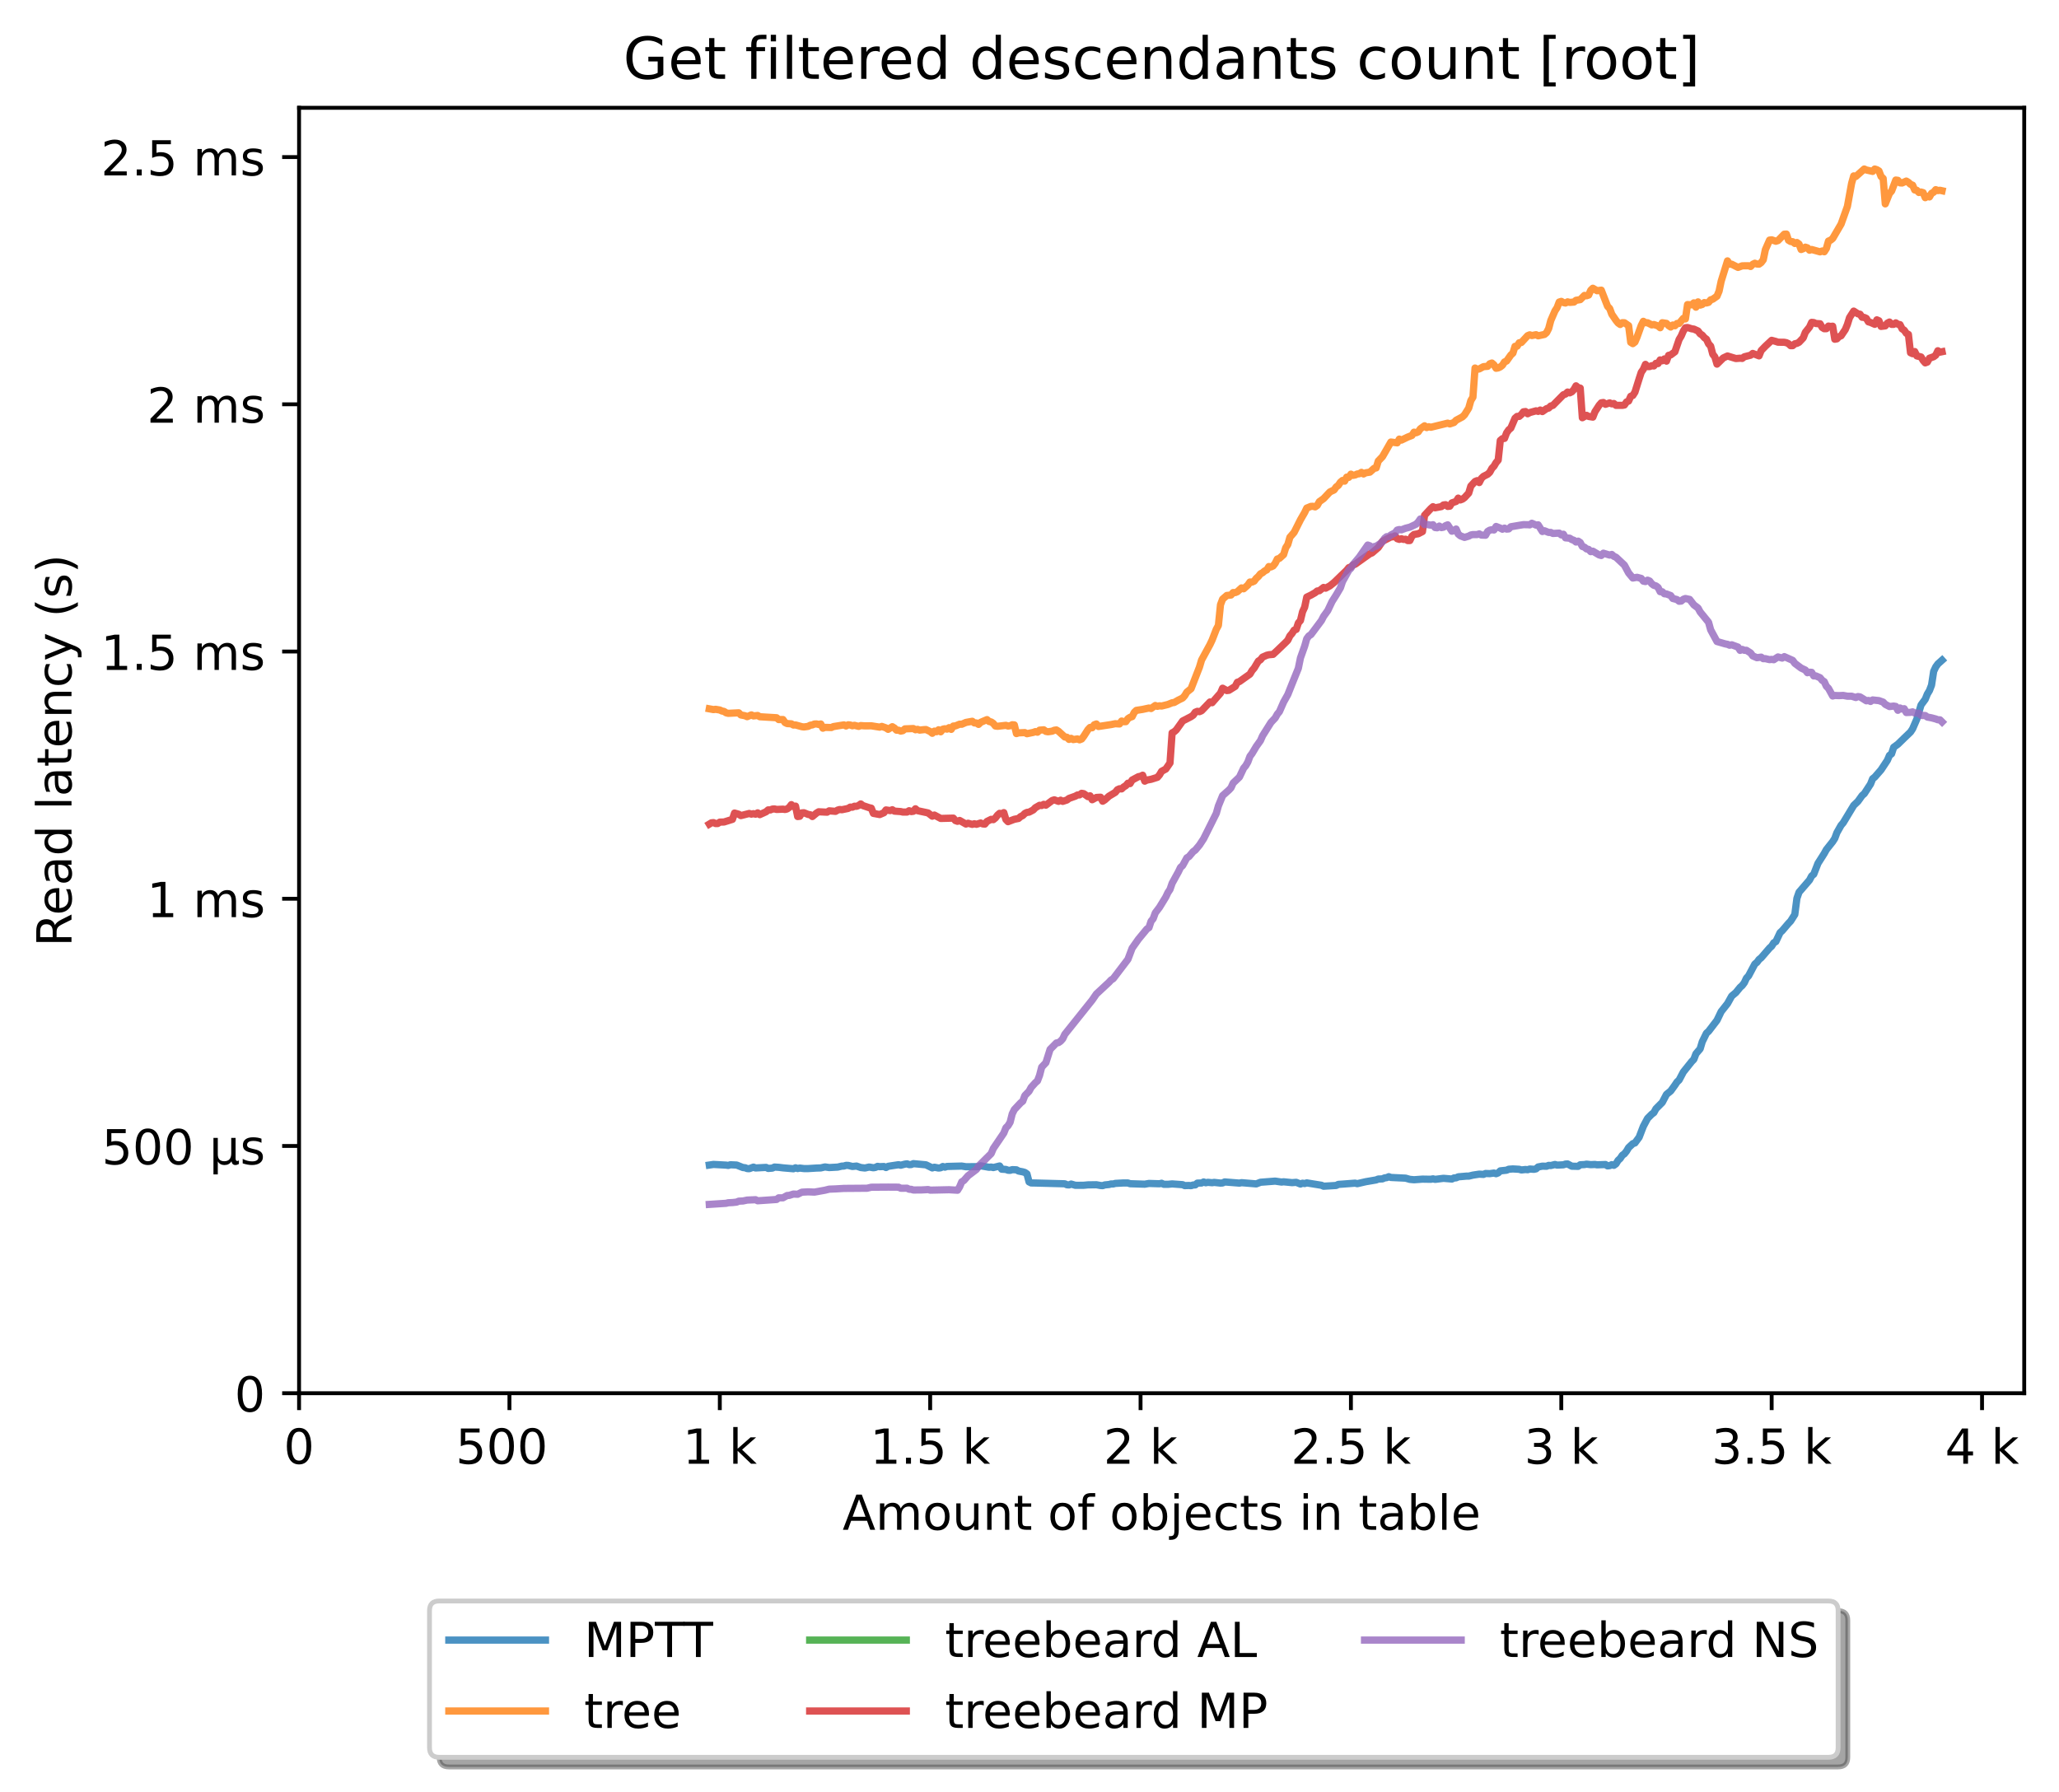 <?xml version="1.0" encoding="utf-8" standalone="no"?>
<!DOCTYPE svg PUBLIC "-//W3C//DTD SVG 1.1//EN"
  "http://www.w3.org/Graphics/SVG/1.1/DTD/svg11.dtd">
<!-- Created with matplotlib (https://matplotlib.org/) -->
<svg height="371.002pt" version="1.1" viewBox="0 0 426.229 371.002" width="426.229pt" xmlns="http://www.w3.org/2000/svg" xmlns:xlink="http://www.w3.org/1999/xlink">
 <defs>
  <style type="text/css">*{stroke-linecap:butt;stroke-linejoin:round;}</style>
 </defs>
 <g id="figure_1">
  <g id="patch_1">
   <path d="M 0 371.002 
L 426.229 371.002 
L 426.229 0 
L 0 0 
z
" style="fill:#ffffff;"/>
  </g>
  <g id="axes_1">
   <g id="patch_2">
    <path d="M 61.909 288.43 
L 419.029 288.43 
L 419.029 22.318 
L 61.909 22.318 
z
" style="fill:#ffffff;"/>
   </g>
   <g id="matplotlib.axis_1">
    <g id="xtick_1">
     <g id="line2d_1">
      <defs>
       <path d="M 0 0 
L 0 3.5 
" id="mf661347882" style="stroke:#000000;stroke-width:0.8;"/>
      </defs>
      <g>
       <use style="stroke:#000000;stroke-width:0.8;" x="61.909" xlink:href="#mf661347882" y="288.43"/>
      </g>
     </g>
     <g id="text_1">
      <!-- 0 -->
      <g transform="translate(58.728 303.029)scale(0.1 -0.1)">
       <defs>
        <path d="M 31.781 66.406 
Q 24.172 66.406 20.328 58.906 
Q 16.5 51.422 16.5 36.375 
Q 16.5 21.391 20.328 13.891 
Q 24.172 6.391 31.781 6.391 
Q 39.453 6.391 43.281 13.891 
Q 47.125 21.391 47.125 36.375 
Q 47.125 51.422 43.281 58.906 
Q 39.453 66.406 31.781 66.406 
z
M 31.781 74.219 
Q 44.047 74.219 50.516 64.516 
Q 56.984 54.828 56.984 36.375 
Q 56.984 17.969 50.516 8.266 
Q 44.047 -1.422 31.781 -1.422 
Q 19.531 -1.422 13.062 8.266 
Q 6.594 17.969 6.594 36.375 
Q 6.594 54.828 13.062 64.516 
Q 19.531 74.219 31.781 74.219 
z
" id="DejaVuSans-48"/>
       </defs>
       <use xlink:href="#DejaVuSans-48"/>
      </g>
     </g>
    </g>
    <g id="xtick_2">
     <g id="line2d_2">
      <g>
       <use style="stroke:#000000;stroke-width:0.8;" x="105.458" xlink:href="#mf661347882" y="288.43"/>
      </g>
     </g>
     <g id="text_2">
      <!-- 500  -->
      <g transform="translate(94.325 303.029)scale(0.1 -0.1)">
       <defs>
        <path d="M 10.797 72.906 
L 49.516 72.906 
L 49.516 64.594 
L 19.828 64.594 
L 19.828 46.734 
Q 21.969 47.469 24.109 47.828 
Q 26.266 48.188 28.422 48.188 
Q 40.625 48.188 47.75 41.5 
Q 54.891 34.812 54.891 23.391 
Q 54.891 11.625 47.562 5.094 
Q 40.234 -1.422 26.906 -1.422 
Q 22.312 -1.422 17.547 -0.641 
Q 12.797 0.141 7.719 1.703 
L 7.719 11.625 
Q 12.109 9.234 16.797 8.062 
Q 21.484 6.891 26.703 6.891 
Q 35.156 6.891 40.078 11.328 
Q 45.016 15.766 45.016 23.391 
Q 45.016 31 40.078 35.438 
Q 35.156 39.891 26.703 39.891 
Q 22.75 39.891 18.812 39.016 
Q 14.891 38.141 10.797 36.281 
z
" id="DejaVuSans-53"/>
        <path id="DejaVuSans-32"/>
       </defs>
       <use xlink:href="#DejaVuSans-53"/>
       <use x="63.623" xlink:href="#DejaVuSans-48"/>
       <use x="127.246" xlink:href="#DejaVuSans-48"/>
       <use x="190.869" xlink:href="#DejaVuSans-32"/>
      </g>
     </g>
    </g>
    <g id="xtick_3">
     <g id="line2d_3">
      <g>
       <use style="stroke:#000000;stroke-width:0.8;" x="149.007" xlink:href="#mf661347882" y="288.43"/>
      </g>
     </g>
     <g id="text_3">
      <!-- 1 k -->
      <g transform="translate(141.341 303.029)scale(0.1 -0.1)">
       <defs>
        <path d="M 12.406 8.297 
L 28.516 8.297 
L 28.516 63.922 
L 10.984 60.406 
L 10.984 69.391 
L 28.422 72.906 
L 38.281 72.906 
L 38.281 8.297 
L 54.391 8.297 
L 54.391 0 
L 12.406 0 
z
" id="DejaVuSans-49"/>
        <path d="M 9.078 75.984 
L 18.109 75.984 
L 18.109 31.109 
L 44.922 54.688 
L 56.391 54.688 
L 27.391 29.109 
L 57.625 0 
L 45.906 0 
L 18.109 26.703 
L 18.109 0 
L 9.078 0 
z
" id="DejaVuSans-107"/>
       </defs>
       <use xlink:href="#DejaVuSans-49"/>
       <use x="63.623" xlink:href="#DejaVuSans-32"/>
       <use x="95.41" xlink:href="#DejaVuSans-107"/>
      </g>
     </g>
    </g>
    <g id="xtick_4">
     <g id="line2d_4">
      <g>
       <use style="stroke:#000000;stroke-width:0.8;" x="192.555" xlink:href="#mf661347882" y="288.43"/>
      </g>
     </g>
     <g id="text_4">
      <!-- 1.5 k -->
      <g transform="translate(180.119 303.029)scale(0.1 -0.1)">
       <defs>
        <path d="M 10.688 12.406 
L 21 12.406 
L 21 0 
L 10.688 0 
z
" id="DejaVuSans-46"/>
       </defs>
       <use xlink:href="#DejaVuSans-49"/>
       <use x="63.623" xlink:href="#DejaVuSans-46"/>
       <use x="95.41" xlink:href="#DejaVuSans-53"/>
       <use x="159.033" xlink:href="#DejaVuSans-32"/>
       <use x="190.82" xlink:href="#DejaVuSans-107"/>
      </g>
     </g>
    </g>
    <g id="xtick_5">
     <g id="line2d_5">
      <g>
       <use style="stroke:#000000;stroke-width:0.8;" x="236.104" xlink:href="#mf661347882" y="288.43"/>
      </g>
     </g>
     <g id="text_5">
      <!-- 2 k -->
      <g transform="translate(228.438 303.029)scale(0.1 -0.1)">
       <defs>
        <path d="M 19.188 8.297 
L 53.609 8.297 
L 53.609 0 
L 7.328 0 
L 7.328 8.297 
Q 12.938 14.109 22.625 23.891 
Q 32.328 33.688 34.812 36.531 
Q 39.547 41.844 41.422 45.531 
Q 43.312 49.219 43.312 52.781 
Q 43.312 58.594 39.234 62.25 
Q 35.156 65.922 28.609 65.922 
Q 23.969 65.922 18.812 64.312 
Q 13.672 62.703 7.812 59.422 
L 7.812 69.391 
Q 13.766 71.781 18.938 73 
Q 24.125 74.219 28.422 74.219 
Q 39.75 74.219 46.484 68.547 
Q 53.219 62.891 53.219 53.422 
Q 53.219 48.922 51.531 44.891 
Q 49.859 40.875 45.406 35.406 
Q 44.188 33.984 37.641 27.219 
Q 31.109 20.453 19.188 8.297 
z
" id="DejaVuSans-50"/>
       </defs>
       <use xlink:href="#DejaVuSans-50"/>
       <use x="63.623" xlink:href="#DejaVuSans-32"/>
       <use x="95.41" xlink:href="#DejaVuSans-107"/>
      </g>
     </g>
    </g>
    <g id="xtick_6">
     <g id="line2d_6">
      <g>
       <use style="stroke:#000000;stroke-width:0.8;" x="279.652" xlink:href="#mf661347882" y="288.43"/>
      </g>
     </g>
     <g id="text_6">
      <!-- 2.5 k -->
      <g transform="translate(267.216 303.029)scale(0.1 -0.1)">
       <use xlink:href="#DejaVuSans-50"/>
       <use x="63.623" xlink:href="#DejaVuSans-46"/>
       <use x="95.41" xlink:href="#DejaVuSans-53"/>
       <use x="159.033" xlink:href="#DejaVuSans-32"/>
       <use x="190.82" xlink:href="#DejaVuSans-107"/>
      </g>
     </g>
    </g>
    <g id="xtick_7">
     <g id="line2d_7">
      <g>
       <use style="stroke:#000000;stroke-width:0.8;" x="323.201" xlink:href="#mf661347882" y="288.43"/>
      </g>
     </g>
     <g id="text_7">
      <!-- 3 k -->
      <g transform="translate(315.535 303.029)scale(0.1 -0.1)">
       <defs>
        <path d="M 40.578 39.312 
Q 47.656 37.797 51.625 33 
Q 55.609 28.219 55.609 21.188 
Q 55.609 10.406 48.188 4.484 
Q 40.766 -1.422 27.094 -1.422 
Q 22.516 -1.422 17.656 -0.516 
Q 12.797 0.391 7.625 2.203 
L 7.625 11.719 
Q 11.719 9.328 16.594 8.109 
Q 21.484 6.891 26.812 6.891 
Q 36.078 6.891 40.938 10.547 
Q 45.797 14.203 45.797 21.188 
Q 45.797 27.641 41.281 31.266 
Q 36.766 34.906 28.719 34.906 
L 20.219 34.906 
L 20.219 43.016 
L 29.109 43.016 
Q 36.375 43.016 40.234 45.922 
Q 44.094 48.828 44.094 54.297 
Q 44.094 59.906 40.109 62.906 
Q 36.141 65.922 28.719 65.922 
Q 24.656 65.922 20.016 65.031 
Q 15.375 64.156 9.812 62.312 
L 9.812 71.094 
Q 15.438 72.656 20.344 73.438 
Q 25.25 74.219 29.594 74.219 
Q 40.828 74.219 47.359 69.109 
Q 53.906 64.016 53.906 55.328 
Q 53.906 49.266 50.438 45.094 
Q 46.969 40.922 40.578 39.312 
z
" id="DejaVuSans-51"/>
       </defs>
       <use xlink:href="#DejaVuSans-51"/>
       <use x="63.623" xlink:href="#DejaVuSans-32"/>
       <use x="95.41" xlink:href="#DejaVuSans-107"/>
      </g>
     </g>
    </g>
    <g id="xtick_8">
     <g id="line2d_8">
      <g>
       <use style="stroke:#000000;stroke-width:0.8;" x="366.749" xlink:href="#mf661347882" y="288.43"/>
      </g>
     </g>
     <g id="text_8">
      <!-- 3.5 k -->
      <g transform="translate(354.313 303.029)scale(0.1 -0.1)">
       <use xlink:href="#DejaVuSans-51"/>
       <use x="63.623" xlink:href="#DejaVuSans-46"/>
       <use x="95.41" xlink:href="#DejaVuSans-53"/>
       <use x="159.033" xlink:href="#DejaVuSans-32"/>
       <use x="190.82" xlink:href="#DejaVuSans-107"/>
      </g>
     </g>
    </g>
    <g id="xtick_9">
     <g id="line2d_9">
      <g>
       <use style="stroke:#000000;stroke-width:0.8;" x="410.298" xlink:href="#mf661347882" y="288.43"/>
      </g>
     </g>
     <g id="text_9">
      <!-- 4 k -->
      <g transform="translate(402.632 303.029)scale(0.1 -0.1)">
       <defs>
        <path d="M 37.797 64.312 
L 12.891 25.391 
L 37.797 25.391 
z
M 35.203 72.906 
L 47.609 72.906 
L 47.609 25.391 
L 58.016 25.391 
L 58.016 17.188 
L 47.609 17.188 
L 47.609 0 
L 37.797 0 
L 37.797 17.188 
L 4.891 17.188 
L 4.891 26.703 
z
" id="DejaVuSans-52"/>
       </defs>
       <use xlink:href="#DejaVuSans-52"/>
       <use x="63.623" xlink:href="#DejaVuSans-32"/>
       <use x="95.41" xlink:href="#DejaVuSans-107"/>
      </g>
     </g>
    </g>
    <g id="text_10">
     <!-- Amount of objects in table -->
     <g transform="translate(174.411 316.707)scale(0.1 -0.1)">
      <defs>
       <path d="M 34.188 63.188 
L 20.797 26.906 
L 47.609 26.906 
z
M 28.609 72.906 
L 39.797 72.906 
L 67.578 0 
L 57.328 0 
L 50.688 18.703 
L 17.828 18.703 
L 11.188 0 
L 0.781 0 
z
" id="DejaVuSans-65"/>
       <path d="M 52 44.188 
Q 55.375 50.25 60.062 53.125 
Q 64.75 56 71.094 56 
Q 79.641 56 84.281 50.016 
Q 88.922 44.047 88.922 33.016 
L 88.922 0 
L 79.891 0 
L 79.891 32.719 
Q 79.891 40.578 77.094 44.375 
Q 74.312 48.188 68.609 48.188 
Q 61.625 48.188 57.562 43.547 
Q 53.516 38.922 53.516 30.906 
L 53.516 0 
L 44.484 0 
L 44.484 32.719 
Q 44.484 40.625 41.703 44.406 
Q 38.922 48.188 33.109 48.188 
Q 26.219 48.188 22.156 43.531 
Q 18.109 38.875 18.109 30.906 
L 18.109 0 
L 9.078 0 
L 9.078 54.688 
L 18.109 54.688 
L 18.109 46.188 
Q 21.188 51.219 25.484 53.609 
Q 29.781 56 35.688 56 
Q 41.656 56 45.828 52.969 
Q 50 49.953 52 44.188 
z
" id="DejaVuSans-109"/>
       <path d="M 30.609 48.391 
Q 23.391 48.391 19.188 42.75 
Q 14.984 37.109 14.984 27.297 
Q 14.984 17.484 19.156 11.844 
Q 23.344 6.203 30.609 6.203 
Q 37.797 6.203 41.984 11.859 
Q 46.188 17.531 46.188 27.297 
Q 46.188 37.016 41.984 42.703 
Q 37.797 48.391 30.609 48.391 
z
M 30.609 56 
Q 42.328 56 49.016 48.375 
Q 55.719 40.766 55.719 27.297 
Q 55.719 13.875 49.016 6.219 
Q 42.328 -1.422 30.609 -1.422 
Q 18.844 -1.422 12.172 6.219 
Q 5.516 13.875 5.516 27.297 
Q 5.516 40.766 12.172 48.375 
Q 18.844 56 30.609 56 
z
" id="DejaVuSans-111"/>
       <path d="M 8.5 21.578 
L 8.5 54.688 
L 17.484 54.688 
L 17.484 21.922 
Q 17.484 14.156 20.5 10.266 
Q 23.531 6.391 29.594 6.391 
Q 36.859 6.391 41.078 11.031 
Q 45.312 15.672 45.312 23.688 
L 45.312 54.688 
L 54.297 54.688 
L 54.297 0 
L 45.312 0 
L 45.312 8.406 
Q 42.047 3.422 37.719 1 
Q 33.406 -1.422 27.688 -1.422 
Q 18.266 -1.422 13.375 4.438 
Q 8.5 10.297 8.5 21.578 
z
M 31.109 56 
z
" id="DejaVuSans-117"/>
       <path d="M 54.891 33.016 
L 54.891 0 
L 45.906 0 
L 45.906 32.719 
Q 45.906 40.484 42.875 44.328 
Q 39.844 48.188 33.797 48.188 
Q 26.516 48.188 22.312 43.547 
Q 18.109 38.922 18.109 30.906 
L 18.109 0 
L 9.078 0 
L 9.078 54.688 
L 18.109 54.688 
L 18.109 46.188 
Q 21.344 51.125 25.703 53.562 
Q 30.078 56 35.797 56 
Q 45.219 56 50.047 50.172 
Q 54.891 44.344 54.891 33.016 
z
" id="DejaVuSans-110"/>
       <path d="M 18.312 70.219 
L 18.312 54.688 
L 36.812 54.688 
L 36.812 47.703 
L 18.312 47.703 
L 18.312 18.016 
Q 18.312 11.328 20.141 9.422 
Q 21.969 7.516 27.594 7.516 
L 36.812 7.516 
L 36.812 0 
L 27.594 0 
Q 17.188 0 13.234 3.875 
Q 9.281 7.766 9.281 18.016 
L 9.281 47.703 
L 2.688 47.703 
L 2.688 54.688 
L 9.281 54.688 
L 9.281 70.219 
z
" id="DejaVuSans-116"/>
       <path d="M 37.109 75.984 
L 37.109 68.5 
L 28.516 68.5 
Q 23.688 68.5 21.797 66.547 
Q 19.922 64.594 19.922 59.516 
L 19.922 54.688 
L 34.719 54.688 
L 34.719 47.703 
L 19.922 47.703 
L 19.922 0 
L 10.891 0 
L 10.891 47.703 
L 2.297 47.703 
L 2.297 54.688 
L 10.891 54.688 
L 10.891 58.5 
Q 10.891 67.625 15.141 71.797 
Q 19.391 75.984 28.609 75.984 
z
" id="DejaVuSans-102"/>
       <path d="M 48.688 27.297 
Q 48.688 37.203 44.609 42.844 
Q 40.531 48.484 33.406 48.484 
Q 26.266 48.484 22.188 42.844 
Q 18.109 37.203 18.109 27.297 
Q 18.109 17.391 22.188 11.75 
Q 26.266 6.109 33.406 6.109 
Q 40.531 6.109 44.609 11.75 
Q 48.688 17.391 48.688 27.297 
z
M 18.109 46.391 
Q 20.953 51.266 25.266 53.625 
Q 29.594 56 35.594 56 
Q 45.562 56 51.781 48.094 
Q 58.016 40.188 58.016 27.297 
Q 58.016 14.406 51.781 6.484 
Q 45.562 -1.422 35.594 -1.422 
Q 29.594 -1.422 25.266 0.953 
Q 20.953 3.328 18.109 8.203 
L 18.109 0 
L 9.078 0 
L 9.078 75.984 
L 18.109 75.984 
z
" id="DejaVuSans-98"/>
       <path d="M 9.422 54.688 
L 18.406 54.688 
L 18.406 -0.984 
Q 18.406 -11.422 14.422 -16.109 
Q 10.453 -20.797 1.609 -20.797 
L -1.812 -20.797 
L -1.812 -13.188 
L 0.594 -13.188 
Q 5.719 -13.188 7.562 -10.812 
Q 9.422 -8.453 9.422 -0.984 
z
M 9.422 75.984 
L 18.406 75.984 
L 18.406 64.594 
L 9.422 64.594 
z
" id="DejaVuSans-106"/>
       <path d="M 56.203 29.594 
L 56.203 25.203 
L 14.891 25.203 
Q 15.484 15.922 20.484 11.062 
Q 25.484 6.203 34.422 6.203 
Q 39.594 6.203 44.453 7.469 
Q 49.312 8.734 54.109 11.281 
L 54.109 2.781 
Q 49.266 0.734 44.188 -0.344 
Q 39.109 -1.422 33.891 -1.422 
Q 20.797 -1.422 13.156 6.188 
Q 5.516 13.812 5.516 26.812 
Q 5.516 40.234 12.766 48.109 
Q 20.016 56 32.328 56 
Q 43.359 56 49.781 48.891 
Q 56.203 41.797 56.203 29.594 
z
M 47.219 32.234 
Q 47.125 39.594 43.094 43.984 
Q 39.062 48.391 32.422 48.391 
Q 24.906 48.391 20.391 44.141 
Q 15.875 39.891 15.188 32.172 
z
" id="DejaVuSans-101"/>
       <path d="M 48.781 52.594 
L 48.781 44.188 
Q 44.969 46.297 41.141 47.344 
Q 37.312 48.391 33.406 48.391 
Q 24.656 48.391 19.812 42.844 
Q 14.984 37.312 14.984 27.297 
Q 14.984 17.281 19.812 11.734 
Q 24.656 6.203 33.406 6.203 
Q 37.312 6.203 41.141 7.25 
Q 44.969 8.297 48.781 10.406 
L 48.781 2.094 
Q 45.016 0.344 40.984 -0.531 
Q 36.969 -1.422 32.422 -1.422 
Q 20.062 -1.422 12.781 6.344 
Q 5.516 14.109 5.516 27.297 
Q 5.516 40.672 12.859 48.328 
Q 20.219 56 33.016 56 
Q 37.156 56 41.109 55.141 
Q 45.062 54.297 48.781 52.594 
z
" id="DejaVuSans-99"/>
       <path d="M 44.281 53.078 
L 44.281 44.578 
Q 40.484 46.531 36.375 47.5 
Q 32.281 48.484 27.875 48.484 
Q 21.188 48.484 17.844 46.438 
Q 14.5 44.391 14.5 40.281 
Q 14.5 37.156 16.891 35.375 
Q 19.281 33.594 26.516 31.984 
L 29.594 31.297 
Q 39.156 29.25 43.188 25.516 
Q 47.219 21.781 47.219 15.094 
Q 47.219 7.469 41.188 3.016 
Q 35.156 -1.422 24.609 -1.422 
Q 20.219 -1.422 15.453 -0.562 
Q 10.688 0.297 5.422 2 
L 5.422 11.281 
Q 10.406 8.688 15.234 7.391 
Q 20.062 6.109 24.812 6.109 
Q 31.156 6.109 34.562 8.281 
Q 37.984 10.453 37.984 14.406 
Q 37.984 18.062 35.516 20.016 
Q 33.062 21.969 24.703 23.781 
L 21.578 24.516 
Q 13.234 26.266 9.516 29.906 
Q 5.812 33.547 5.812 39.891 
Q 5.812 47.609 11.281 51.797 
Q 16.75 56 26.812 56 
Q 31.781 56 36.172 55.266 
Q 40.578 54.547 44.281 53.078 
z
" id="DejaVuSans-115"/>
       <path d="M 9.422 54.688 
L 18.406 54.688 
L 18.406 0 
L 9.422 0 
z
M 9.422 75.984 
L 18.406 75.984 
L 18.406 64.594 
L 9.422 64.594 
z
" id="DejaVuSans-105"/>
       <path d="M 34.281 27.484 
Q 23.391 27.484 19.188 25 
Q 14.984 22.516 14.984 16.5 
Q 14.984 11.719 18.141 8.906 
Q 21.297 6.109 26.703 6.109 
Q 34.188 6.109 38.703 11.406 
Q 43.219 16.703 43.219 25.484 
L 43.219 27.484 
z
M 52.203 31.203 
L 52.203 0 
L 43.219 0 
L 43.219 8.297 
Q 40.141 3.328 35.547 0.953 
Q 30.953 -1.422 24.312 -1.422 
Q 15.922 -1.422 10.953 3.297 
Q 6 8.016 6 15.922 
Q 6 25.141 12.172 29.828 
Q 18.359 34.516 30.609 34.516 
L 43.219 34.516 
L 43.219 35.406 
Q 43.219 41.609 39.141 45 
Q 35.062 48.391 27.688 48.391 
Q 23 48.391 18.547 47.266 
Q 14.109 46.141 10.016 43.891 
L 10.016 52.203 
Q 14.938 54.109 19.578 55.047 
Q 24.219 56 28.609 56 
Q 40.484 56 46.344 49.844 
Q 52.203 43.703 52.203 31.203 
z
" id="DejaVuSans-97"/>
       <path d="M 9.422 75.984 
L 18.406 75.984 
L 18.406 0 
L 9.422 0 
z
" id="DejaVuSans-108"/>
      </defs>
      <use xlink:href="#DejaVuSans-65"/>
      <use x="68.408" xlink:href="#DejaVuSans-109"/>
      <use x="165.82" xlink:href="#DejaVuSans-111"/>
      <use x="227.002" xlink:href="#DejaVuSans-117"/>
      <use x="290.381" xlink:href="#DejaVuSans-110"/>
      <use x="353.76" xlink:href="#DejaVuSans-116"/>
      <use x="392.969" xlink:href="#DejaVuSans-32"/>
      <use x="424.756" xlink:href="#DejaVuSans-111"/>
      <use x="485.938" xlink:href="#DejaVuSans-102"/>
      <use x="521.143" xlink:href="#DejaVuSans-32"/>
      <use x="552.93" xlink:href="#DejaVuSans-111"/>
      <use x="614.111" xlink:href="#DejaVuSans-98"/>
      <use x="677.588" xlink:href="#DejaVuSans-106"/>
      <use x="705.371" xlink:href="#DejaVuSans-101"/>
      <use x="766.895" xlink:href="#DejaVuSans-99"/>
      <use x="821.875" xlink:href="#DejaVuSans-116"/>
      <use x="861.084" xlink:href="#DejaVuSans-115"/>
      <use x="913.184" xlink:href="#DejaVuSans-32"/>
      <use x="944.971" xlink:href="#DejaVuSans-105"/>
      <use x="972.754" xlink:href="#DejaVuSans-110"/>
      <use x="1036.133" xlink:href="#DejaVuSans-32"/>
      <use x="1067.92" xlink:href="#DejaVuSans-116"/>
      <use x="1107.129" xlink:href="#DejaVuSans-97"/>
      <use x="1168.408" xlink:href="#DejaVuSans-98"/>
      <use x="1231.885" xlink:href="#DejaVuSans-108"/>
      <use x="1259.668" xlink:href="#DejaVuSans-101"/>
     </g>
    </g>
   </g>
   <g id="matplotlib.axis_2">
    <g id="ytick_1">
     <g id="line2d_10">
      <defs>
       <path d="M 0 0 
L -3.5 0 
" id="m84e074a4b2" style="stroke:#000000;stroke-width:0.8;"/>
      </defs>
      <g>
       <use style="stroke:#000000;stroke-width:0.8;" x="61.909" xlink:href="#m84e074a4b2" y="288.43"/>
      </g>
     </g>
     <g id="text_11">
      <!-- 0 -->
      <g transform="translate(48.547 292.229)scale(0.1 -0.1)">
       <use xlink:href="#DejaVuSans-48"/>
      </g>
     </g>
    </g>
    <g id="ytick_2">
     <g id="line2d_11">
      <g>
       <use style="stroke:#000000;stroke-width:0.8;" x="61.909" xlink:href="#m84e074a4b2" y="237.248"/>
      </g>
     </g>
     <g id="text_12">
      <!-- 500 µs -->
      <g transform="translate(21.072 241.047)scale(0.1 -0.1)">
       <defs>
        <path d="M 8.5 -20.797 
L 8.5 54.688 
L 17.484 54.688 
L 17.484 20.703 
Q 17.484 13.625 20.844 10 
Q 24.219 6.391 30.812 6.391 
Q 38.031 6.391 41.672 10.484 
Q 45.312 14.594 45.312 22.797 
L 45.312 54.688 
L 54.297 54.688 
L 54.297 12.594 
Q 54.297 9.672 55.141 8.281 
Q 56 6.891 57.812 6.891 
Q 58.25 6.891 59.031 7.156 
Q 59.812 7.422 61.188 8.016 
L 61.188 0.781 
Q 59.188 -0.344 57.391 -0.875 
Q 55.609 -1.422 53.906 -1.422 
Q 50.531 -1.422 48.531 0.484 
Q 46.531 2.391 45.797 6.297 
Q 43.359 2.438 39.812 0.5 
Q 36.281 -1.422 31.5 -1.422 
Q 26.516 -1.422 23.016 0.484 
Q 19.531 2.391 17.484 6.203 
L 17.484 -20.797 
z
" id="DejaVuSans-181"/>
       </defs>
       <use xlink:href="#DejaVuSans-53"/>
       <use x="63.623" xlink:href="#DejaVuSans-48"/>
       <use x="127.246" xlink:href="#DejaVuSans-48"/>
       <use x="190.869" xlink:href="#DejaVuSans-32"/>
       <use x="222.656" xlink:href="#DejaVuSans-181"/>
       <use x="286.279" xlink:href="#DejaVuSans-115"/>
      </g>
     </g>
    </g>
    <g id="ytick_3">
     <g id="line2d_12">
      <g>
       <use style="stroke:#000000;stroke-width:0.8;" x="61.909" xlink:href="#m84e074a4b2" y="186.066"/>
      </g>
     </g>
     <g id="text_13">
      <!-- 1 ms -->
      <g transform="translate(30.419 189.866)scale(0.1 -0.1)">
       <use xlink:href="#DejaVuSans-49"/>
       <use x="63.623" xlink:href="#DejaVuSans-32"/>
       <use x="95.41" xlink:href="#DejaVuSans-109"/>
       <use x="192.822" xlink:href="#DejaVuSans-115"/>
      </g>
     </g>
    </g>
    <g id="ytick_4">
     <g id="line2d_13">
      <g>
       <use style="stroke:#000000;stroke-width:0.8;" x="61.909" xlink:href="#m84e074a4b2" y="134.884"/>
      </g>
     </g>
     <g id="text_14">
      <!-- 1.5 ms -->
      <g transform="translate(20.878 138.684)scale(0.1 -0.1)">
       <use xlink:href="#DejaVuSans-49"/>
       <use x="63.623" xlink:href="#DejaVuSans-46"/>
       <use x="95.41" xlink:href="#DejaVuSans-53"/>
       <use x="159.033" xlink:href="#DejaVuSans-32"/>
       <use x="190.82" xlink:href="#DejaVuSans-109"/>
       <use x="288.232" xlink:href="#DejaVuSans-115"/>
      </g>
     </g>
    </g>
    <g id="ytick_5">
     <g id="line2d_14">
      <g>
       <use style="stroke:#000000;stroke-width:0.8;" x="61.909" xlink:href="#m84e074a4b2" y="83.703"/>
      </g>
     </g>
     <g id="text_15">
      <!-- 2 ms -->
      <g transform="translate(30.419 87.502)scale(0.1 -0.1)">
       <use xlink:href="#DejaVuSans-50"/>
       <use x="63.623" xlink:href="#DejaVuSans-32"/>
       <use x="95.41" xlink:href="#DejaVuSans-109"/>
       <use x="192.822" xlink:href="#DejaVuSans-115"/>
      </g>
     </g>
    </g>
    <g id="ytick_6">
     <g id="line2d_15">
      <g>
       <use style="stroke:#000000;stroke-width:0.8;" x="61.909" xlink:href="#m84e074a4b2" y="32.521"/>
      </g>
     </g>
     <g id="text_16">
      <!-- 2.5 ms -->
      <g transform="translate(20.878 36.32)scale(0.1 -0.1)">
       <use xlink:href="#DejaVuSans-50"/>
       <use x="63.623" xlink:href="#DejaVuSans-46"/>
       <use x="95.41" xlink:href="#DejaVuSans-53"/>
       <use x="159.033" xlink:href="#DejaVuSans-32"/>
       <use x="190.82" xlink:href="#DejaVuSans-109"/>
       <use x="288.232" xlink:href="#DejaVuSans-115"/>
      </g>
     </g>
    </g>
    <g id="text_17">
     <!-- Read latency (s) -->
     <g transform="translate(14.798 195.99)rotate(-90)scale(0.1 -0.1)">
      <defs>
       <path d="M 44.391 34.188 
Q 47.562 33.109 50.562 29.594 
Q 53.562 26.078 56.594 19.922 
L 66.609 0 
L 56 0 
L 46.688 18.703 
Q 43.062 26.031 39.672 28.422 
Q 36.281 30.812 30.422 30.812 
L 19.672 30.812 
L 19.672 0 
L 9.812 0 
L 9.812 72.906 
L 32.078 72.906 
Q 44.578 72.906 50.734 67.672 
Q 56.891 62.453 56.891 51.906 
Q 56.891 45.016 53.688 40.469 
Q 50.484 35.938 44.391 34.188 
z
M 19.672 64.797 
L 19.672 38.922 
L 32.078 38.922 
Q 39.203 38.922 42.844 42.219 
Q 46.484 45.516 46.484 51.906 
Q 46.484 58.297 42.844 61.547 
Q 39.203 64.797 32.078 64.797 
z
" id="DejaVuSans-82"/>
       <path d="M 45.406 46.391 
L 45.406 75.984 
L 54.391 75.984 
L 54.391 0 
L 45.406 0 
L 45.406 8.203 
Q 42.578 3.328 38.25 0.953 
Q 33.938 -1.422 27.875 -1.422 
Q 17.969 -1.422 11.734 6.484 
Q 5.516 14.406 5.516 27.297 
Q 5.516 40.188 11.734 48.094 
Q 17.969 56 27.875 56 
Q 33.938 56 38.25 53.625 
Q 42.578 51.266 45.406 46.391 
z
M 14.797 27.297 
Q 14.797 17.391 18.875 11.75 
Q 22.953 6.109 30.078 6.109 
Q 37.203 6.109 41.297 11.75 
Q 45.406 17.391 45.406 27.297 
Q 45.406 37.203 41.297 42.844 
Q 37.203 48.484 30.078 48.484 
Q 22.953 48.484 18.875 42.844 
Q 14.797 37.203 14.797 27.297 
z
" id="DejaVuSans-100"/>
       <path d="M 32.172 -5.078 
Q 28.375 -14.844 24.75 -17.812 
Q 21.141 -20.797 15.094 -20.797 
L 7.906 -20.797 
L 7.906 -13.281 
L 13.188 -13.281 
Q 16.891 -13.281 18.938 -11.516 
Q 21 -9.766 23.484 -3.219 
L 25.094 0.875 
L 2.984 54.688 
L 12.5 54.688 
L 29.594 11.922 
L 46.688 54.688 
L 56.203 54.688 
z
" id="DejaVuSans-121"/>
       <path d="M 31 75.875 
Q 24.469 64.656 21.281 53.656 
Q 18.109 42.672 18.109 31.391 
Q 18.109 20.125 21.312 9.062 
Q 24.516 -2 31 -13.188 
L 23.188 -13.188 
Q 15.875 -1.703 12.234 9.375 
Q 8.594 20.453 8.594 31.391 
Q 8.594 42.281 12.203 53.312 
Q 15.828 64.359 23.188 75.875 
z
" id="DejaVuSans-40"/>
       <path d="M 8.016 75.875 
L 15.828 75.875 
Q 23.141 64.359 26.781 53.312 
Q 30.422 42.281 30.422 31.391 
Q 30.422 20.453 26.781 9.375 
Q 23.141 -1.703 15.828 -13.188 
L 8.016 -13.188 
Q 14.5 -2 17.703 9.062 
Q 20.906 20.125 20.906 31.391 
Q 20.906 42.672 17.703 53.656 
Q 14.5 64.656 8.016 75.875 
z
" id="DejaVuSans-41"/>
      </defs>
      <use xlink:href="#DejaVuSans-82"/>
      <use x="64.982" xlink:href="#DejaVuSans-101"/>
      <use x="126.506" xlink:href="#DejaVuSans-97"/>
      <use x="187.785" xlink:href="#DejaVuSans-100"/>
      <use x="251.262" xlink:href="#DejaVuSans-32"/>
      <use x="283.049" xlink:href="#DejaVuSans-108"/>
      <use x="310.832" xlink:href="#DejaVuSans-97"/>
      <use x="372.111" xlink:href="#DejaVuSans-116"/>
      <use x="411.32" xlink:href="#DejaVuSans-101"/>
      <use x="472.844" xlink:href="#DejaVuSans-110"/>
      <use x="536.223" xlink:href="#DejaVuSans-99"/>
      <use x="591.203" xlink:href="#DejaVuSans-121"/>
      <use x="650.383" xlink:href="#DejaVuSans-32"/>
      <use x="682.17" xlink:href="#DejaVuSans-40"/>
      <use x="721.184" xlink:href="#DejaVuSans-115"/>
      <use x="773.283" xlink:href="#DejaVuSans-41"/>
     </g>
    </g>
   </g>
   <g id="line2d_16">
    <path clip-path="url(#p6c48039631)" d="M 146.829 241.194 
L 147.7 241.065 
L 150.313 241.207 
L 150.748 241.275 
L 151.184 241.133 
L 152.49 241.192 
L 153.797 241.715 
L 154.232 241.749 
L 154.668 241.923 
L 155.103 241.949 
L 155.974 241.623 
L 156.41 241.8 
L 158.587 241.683 
L 159.023 241.895 
L 159.894 241.827 
L 160.329 241.612 
L 161.2 241.667 
L 162.071 241.775 
L 164.249 241.962 
L 164.684 241.765 
L 165.119 241.917 
L 165.555 241.821 
L 166.426 241.924 
L 167.297 241.924 
L 169.039 241.817 
L 169.91 241.791 
L 170.781 241.585 
L 171.652 241.717 
L 173.394 241.622 
L 174.265 241.417 
L 174.7 241.402 
L 175.136 241.259 
L 175.571 241.267 
L 176.442 241.488 
L 177.313 241.406 
L 178.184 241.71 
L 179.055 241.808 
L 179.926 241.606 
L 180.797 241.757 
L 181.232 241.681 
L 181.668 241.465 
L 182.103 241.532 
L 182.974 241.497 
L 183.41 241.706 
L 183.845 241.458 
L 184.716 241.32 
L 186.023 241.123 
L 186.458 241.23 
L 187.329 241.003 
L 187.765 240.942 
L 188.2 241.112 
L 188.636 241.09 
L 189.071 240.903 
L 191.684 241.145 
L 192.991 241.792 
L 193.426 241.645 
L 194.297 241.815 
L 194.732 241.759 
L 195.168 241.496 
L 195.603 241.632 
L 196.039 241.485 
L 199.087 241.405 
L 199.958 241.543 
L 202.571 241.522 
L 203.007 241.35 
L 204.749 241.655 
L 205.184 241.61 
L 205.62 241.714 
L 206.926 241.387 
L 207.362 242.053 
L 208.233 242.105 
L 208.668 242.268 
L 209.104 242.291 
L 209.539 242.145 
L 210.41 242.181 
L 210.845 242.434 
L 211.716 242.6 
L 212.152 242.728 
L 212.587 243.03 
L 213.023 244.682 
L 213.458 244.897 
L 214.329 244.913 
L 220.426 245.076 
L 220.862 245.28 
L 221.297 245.312 
L 221.733 245.128 
L 222.604 245.388 
L 223.475 245.389 
L 224.346 245.379 
L 225.216 245.297 
L 226.958 245.273 
L 227.829 245.431 
L 228.265 245.46 
L 228.7 245.308 
L 229.571 245.225 
L 230.007 245.104 
L 230.442 245.113 
L 230.878 244.993 
L 232.62 244.901 
L 233.491 244.907 
L 233.926 245.058 
L 236.975 245.155 
L 237.846 245.003 
L 240.023 245.071 
L 240.458 244.963 
L 240.894 245.174 
L 241.765 245.183 
L 242.636 245.099 
L 244.813 245.258 
L 245.249 245.453 
L 246.12 245.424 
L 246.555 245.467 
L 246.991 245.323 
L 247.426 245.306 
L 247.862 244.935 
L 248.733 244.912 
L 249.168 244.699 
L 249.604 244.86 
L 250.039 244.771 
L 250.91 244.853 
L 251.346 244.787 
L 252.652 244.929 
L 253.088 244.901 
L 253.523 244.692 
L 256.571 244.935 
L 257.007 244.843 
L 260.055 245.096 
L 260.926 244.759 
L 263.975 244.523 
L 265.281 244.716 
L 265.717 244.662 
L 267.459 244.838 
L 268.33 244.774 
L 269.201 245.127 
L 269.636 244.951 
L 270.072 245.027 
L 270.507 244.889 
L 273.555 245.38 
L 273.991 245.577 
L 276.604 245.422 
L 277.039 245.197 
L 277.91 245.14 
L 280.523 244.941 
L 280.959 245.052 
L 282.701 244.649 
L 284.878 244.274 
L 285.314 244.092 
L 286.184 244.059 
L 286.62 243.852 
L 287.055 243.805 
L 287.491 243.606 
L 287.926 243.764 
L 290.975 243.908 
L 291.846 244.158 
L 292.717 244.237 
L 294.459 244.11 
L 296.201 244.139 
L 296.636 244.048 
L 297.072 244.159 
L 298.814 243.943 
L 300.556 244.088 
L 300.991 243.865 
L 301.426 243.85 
L 301.862 243.634 
L 303.604 243.484 
L 304.039 243.488 
L 304.91 243.278 
L 306.217 243.078 
L 307.088 243.132 
L 307.523 242.941 
L 308.394 242.974 
L 309.265 242.851 
L 309.701 242.988 
L 310.136 242.82 
L 310.572 242.397 
L 311.443 242.306 
L 311.878 242.259 
L 312.314 242.06 
L 313.185 241.998 
L 314.491 242.073 
L 314.927 242.209 
L 315.798 242.116 
L 316.233 242.164 
L 316.668 242.016 
L 317.539 242.077 
L 317.975 241.982 
L 318.41 241.591 
L 319.281 241.424 
L 320.152 241.446 
L 320.588 241.26 
L 321.023 241.297 
L 321.894 241.077 
L 322.33 241.208 
L 323.636 241.144 
L 324.072 240.991 
L 324.507 240.971 
L 325.378 241.432 
L 326.685 241.465 
L 327.12 241.137 
L 327.991 241.094 
L 328.427 241.011 
L 329.298 241.113 
L 330.169 241.071 
L 330.604 241.149 
L 332.346 241.083 
L 332.781 241.369 
L 333.217 241.317 
L 333.652 241.115 
L 334.088 241.251 
L 334.523 240.944 
L 334.959 240.227 
L 335.394 239.833 
L 335.83 239.173 
L 336.265 238.87 
L 336.701 238.32 
L 337.136 237.586 
L 338.007 236.769 
L 338.443 236.623 
L 339.314 235.446 
L 340.185 233.177 
L 341.056 231.542 
L 341.927 230.666 
L 342.362 230.343 
L 342.798 229.538 
L 344.104 228.227 
L 344.975 226.566 
L 345.846 225.864 
L 346.717 224.66 
L 347.152 224.005 
L 347.588 223.595 
L 348.459 221.942 
L 350.201 219.76 
L 350.636 219.319 
L 351.072 218.158 
L 351.943 217.131 
L 352.378 215.674 
L 353.249 213.896 
L 353.685 213.51 
L 355.427 211.238 
L 356.298 209.421 
L 357.604 207.771 
L 358.475 206.211 
L 359.346 205.479 
L 360.217 204.409 
L 360.653 204.02 
L 361.088 203.45 
L 361.523 202.504 
L 361.959 202.039 
L 363.265 199.579 
L 363.701 199.233 
L 364.136 198.637 
L 364.572 198.289 
L 366.314 196.269 
L 366.749 195.879 
L 367.185 195.179 
L 367.62 194.936 
L 368.491 193.079 
L 368.927 192.687 
L 370.233 191.152 
L 370.669 190.703 
L 371.54 189.325 
L 371.975 185.979 
L 372.411 184.714 
L 374.588 182.19 
L 375.024 181.351 
L 375.459 180.989 
L 376.33 178.744 
L 377.636 176.685 
L 378.072 175.894 
L 379.378 174.25 
L 379.814 173.567 
L 380.249 172.392 
L 381.12 170.85 
L 381.556 170.344 
L 383.733 166.739 
L 384.604 165.906 
L 385.475 164.69 
L 385.911 164.322 
L 387.217 162.315 
L 387.653 161.218 
L 388.088 160.878 
L 389.395 159.378 
L 390.701 157.4 
L 391.137 156.38 
L 391.572 156.055 
L 392.007 154.703 
L 392.878 154.07 
L 394.185 152.795 
L 395.491 151.546 
L 395.927 150.881 
L 396.798 148.876 
L 397.669 145.948 
L 398.54 144.769 
L 398.975 143.69 
L 399.411 142.967 
L 399.846 141.832 
L 400.282 138.983 
L 400.717 138.06 
L 401.153 137.456 
L 402.024 136.674 
L 402.024 136.674 
" style="fill:none;stroke:#1f77b4;stroke-linecap:square;stroke-opacity:0.8;stroke-width:1.5;"/>
   </g>
   <g id="line2d_17">
    <path clip-path="url(#p6c48039631)" d="M 146.829 146.743 
L 147.7 146.904 
L 148.136 146.846 
L 149.007 146.991 
L 149.442 147.197 
L 149.877 147.279 
L 150.313 147.57 
L 150.748 147.678 
L 152.926 147.57 
L 153.361 148.012 
L 154.232 148.176 
L 154.668 148.369 
L 155.539 148 
L 155.974 148.214 
L 156.845 148.123 
L 157.281 148.382 
L 160.765 148.591 
L 161.2 148.972 
L 162.071 148.959 
L 162.507 149.587 
L 162.942 149.8 
L 163.813 149.85 
L 164.249 150.101 
L 164.684 150.083 
L 165.99 150.444 
L 166.426 150.499 
L 167.297 150.378 
L 167.732 150.135 
L 168.168 150.077 
L 168.603 149.885 
L 169.039 149.877 
L 169.474 149.981 
L 169.91 149.884 
L 170.345 150.754 
L 170.781 150.58 
L 172.087 150.618 
L 172.523 150.42 
L 174.7 150.071 
L 175.136 150.298 
L 175.571 150.057 
L 176.007 150.095 
L 176.442 150.249 
L 176.878 150.158 
L 177.749 150.378 
L 178.184 150.211 
L 179.055 150.276 
L 180.361 150.259 
L 182.103 150.536 
L 182.539 150.385 
L 183.41 150.693 
L 183.845 150.989 
L 184.716 150.445 
L 185.152 150.713 
L 185.587 151.163 
L 186.023 151.172 
L 186.458 151.354 
L 186.894 151.26 
L 187.329 150.896 
L 189.071 150.83 
L 189.507 151.077 
L 189.942 150.993 
L 190.378 151.149 
L 191.249 151.055 
L 191.684 151.035 
L 192.555 151.448 
L 192.991 151.808 
L 193.426 151.36 
L 193.862 151.486 
L 194.297 151.082 
L 194.732 151.502 
L 195.168 150.965 
L 195.603 150.864 
L 196.039 150.948 
L 196.474 150.638 
L 196.91 150.999 
L 197.345 150.307 
L 197.781 150.283 
L 198.652 149.924 
L 199.087 149.94 
L 199.958 149.559 
L 201.265 149.323 
L 201.7 149.663 
L 202.136 149.672 
L 202.571 149.967 
L 203.007 149.54 
L 204.313 148.978 
L 204.749 149.364 
L 205.184 149.462 
L 205.62 149.768 
L 206.055 150.299 
L 206.491 150.359 
L 208.233 150.162 
L 208.668 150.306 
L 209.104 150.25 
L 209.539 150.043 
L 209.974 150.076 
L 210.41 151.87 
L 210.845 151.72 
L 212.152 151.666 
L 212.587 151.898 
L 213.894 151.626 
L 214.329 151.466 
L 214.765 151.588 
L 215.2 151.16 
L 216.071 151.091 
L 216.507 151.418 
L 216.942 151.497 
L 217.813 151.37 
L 218.249 151.179 
L 218.684 151.12 
L 219.12 151.389 
L 220.426 152.578 
L 220.862 152.628 
L 221.297 153.076 
L 221.733 152.86 
L 222.168 153.113 
L 223.039 152.975 
L 223.475 153.163 
L 223.91 152.994 
L 224.346 152.424 
L 225.216 151.062 
L 225.652 150.599 
L 226.087 150.669 
L 226.523 150.046 
L 226.958 149.883 
L 227.394 150.401 
L 230.007 150.003 
L 230.878 149.825 
L 231.749 149.88 
L 232.184 149.274 
L 232.62 149.404 
L 233.055 149.404 
L 233.491 148.776 
L 233.926 148.502 
L 234.362 148.36 
L 234.797 147.488 
L 235.233 147.066 
L 236.539 146.862 
L 237.846 146.579 
L 238.281 146.683 
L 239.152 146.055 
L 239.588 146.232 
L 240.023 146.118 
L 240.458 146.168 
L 241.765 145.846 
L 242.636 145.492 
L 243.071 145.433 
L 243.942 144.931 
L 244.813 144.506 
L 245.249 144.017 
L 245.684 143.287 
L 246.555 142.584 
L 248.297 138.11 
L 248.733 136.644 
L 250.475 133.445 
L 250.91 132.528 
L 251.781 130.281 
L 252.217 129.476 
L 252.652 125.187 
L 253.088 124.039 
L 253.959 123.276 
L 254.83 123.187 
L 255.265 122.676 
L 255.7 122.689 
L 256.136 122.507 
L 257.007 121.711 
L 257.442 121.897 
L 258.313 121.126 
L 258.749 120.495 
L 259.184 120.505 
L 259.62 120.312 
L 260.055 119.73 
L 260.491 119.349 
L 260.926 118.798 
L 261.362 118.573 
L 261.797 118.196 
L 262.233 117.988 
L 262.668 117.288 
L 263.104 117.369 
L 263.539 117.166 
L 263.975 116.613 
L 264.41 115.731 
L 264.846 115.597 
L 265.717 114.813 
L 266.152 113.401 
L 266.588 112.725 
L 267.023 111.217 
L 267.894 110.217 
L 269.201 107.614 
L 270.072 106.104 
L 270.507 105.187 
L 271.378 104.831 
L 271.813 104.818 
L 272.249 104.936 
L 272.684 104.63 
L 273.12 103.854 
L 273.991 103.232 
L 275.297 101.843 
L 276.168 101.424 
L 276.604 100.804 
L 277.039 100.489 
L 277.475 99.836 
L 277.91 99.467 
L 278.346 99.611 
L 278.781 98.776 
L 279.217 98.822 
L 279.652 98.163 
L 280.088 98.407 
L 280.523 98.335 
L 280.959 98.128 
L 281.394 98.078 
L 281.83 97.79 
L 282.265 98.124 
L 282.701 97.882 
L 283.572 97.75 
L 284.443 96.96 
L 284.878 96.873 
L 285.314 95.446 
L 286.184 94.539 
L 287.926 91.513 
L 289.233 91.68 
L 289.668 90.907 
L 290.104 91.114 
L 291.41 90.483 
L 292.281 90.149 
L 292.717 89.473 
L 293.152 89.594 
L 293.588 89.402 
L 294.023 88.77 
L 294.894 88.148 
L 295.33 88.522 
L 295.765 88.345 
L 296.201 88.453 
L 298.378 87.921 
L 299.685 87.602 
L 300.12 87.763 
L 300.991 87.469 
L 301.426 87.004 
L 302.733 86.305 
L 303.168 85.88 
L 304.039 84.479 
L 304.475 82.933 
L 304.91 82.225 
L 305.346 76.19 
L 305.781 76.46 
L 306.217 76.379 
L 307.088 75.906 
L 307.959 75.839 
L 308.394 75.318 
L 308.83 75.155 
L 309.265 75.528 
L 309.701 76.242 
L 310.136 76.165 
L 310.572 75.957 
L 311.007 75.621 
L 311.443 74.932 
L 311.878 74.744 
L 312.749 73.505 
L 313.185 73.103 
L 313.62 71.7 
L 314.056 71.671 
L 314.491 70.959 
L 314.927 70.908 
L 316.233 69.492 
L 316.668 69.313 
L 317.104 69.468 
L 317.975 69.29 
L 318.41 69.523 
L 319.717 69.237 
L 320.152 68.87 
L 320.588 68.014 
L 321.023 66.366 
L 321.894 64.353 
L 322.33 63.691 
L 322.765 62.53 
L 323.201 62.392 
L 323.636 62.643 
L 324.072 62.732 
L 324.507 62.491 
L 324.943 62.604 
L 325.814 62.536 
L 326.249 62.171 
L 327.12 62.032 
L 327.991 61.158 
L 328.427 61.231 
L 328.862 61.084 
L 329.298 60.092 
L 329.733 59.675 
L 330.604 60.185 
L 331.475 60.07 
L 332.346 62.301 
L 332.781 63.423 
L 333.217 63.869 
L 333.652 65.05 
L 334.523 66.324 
L 334.959 66.862 
L 335.394 67.175 
L 335.83 66.808 
L 336.265 66.816 
L 337.136 67.424 
L 337.572 70.871 
L 338.007 71.141 
L 338.443 70.81 
L 338.878 69.8 
L 339.749 67.376 
L 340.185 66.522 
L 340.62 66.811 
L 341.056 66.816 
L 341.927 67.262 
L 342.362 67.183 
L 343.233 67.475 
L 343.669 67.847 
L 344.104 66.814 
L 344.975 66.95 
L 345.411 67.412 
L 345.846 67.705 
L 346.281 67.286 
L 346.717 67.44 
L 347.152 66.97 
L 347.588 66.966 
L 348.459 65.912 
L 348.894 66.027 
L 349.33 63.058 
L 350.201 63.113 
L 350.636 62.698 
L 351.072 63.596 
L 351.507 62.496 
L 351.943 63.169 
L 352.378 63.032 
L 352.814 62.637 
L 353.249 62.723 
L 353.685 62.6 
L 354.12 62.072 
L 354.556 61.939 
L 355.427 61.323 
L 355.862 60.275 
L 356.298 58.211 
L 357.604 54.01 
L 358.04 54.686 
L 358.475 54.696 
L 359.782 55.359 
L 360.653 55.033 
L 361.959 55.016 
L 362.394 55.167 
L 362.83 54.715 
L 363.265 54.499 
L 363.701 54.66 
L 364.136 54.683 
L 364.572 54.362 
L 365.007 53.787 
L 365.443 51.687 
L 366.314 49.705 
L 366.749 49.649 
L 367.62 49.944 
L 368.056 49.804 
L 369.362 48.483 
L 369.798 48.458 
L 370.233 49.737 
L 370.669 49.995 
L 371.104 50.039 
L 371.54 50.406 
L 371.975 50.205 
L 372.411 50.526 
L 372.846 51.655 
L 373.282 51.487 
L 373.717 51.17 
L 374.153 51.311 
L 374.588 51.798 
L 375.024 51.653 
L 376.765 52.139 
L 377.201 51.958 
L 377.636 52.12 
L 378.072 51.444 
L 378.507 49.906 
L 378.943 49.724 
L 379.378 49.376 
L 381.12 46.395 
L 382.427 42.726 
L 383.298 37.945 
L 383.733 36.417 
L 384.169 36.542 
L 385.911 34.99 
L 386.346 35.189 
L 387.653 35.484 
L 388.088 34.994 
L 388.524 35.132 
L 388.959 35.395 
L 389.395 36.534 
L 389.83 36.949 
L 390.266 42.207 
L 391.137 40.039 
L 391.572 39.562 
L 392.443 37.275 
L 392.878 37.333 
L 393.314 37.856 
L 393.749 37.886 
L 394.62 37.486 
L 395.056 37.748 
L 395.491 38.16 
L 395.927 38.336 
L 396.362 39.327 
L 396.798 39.395 
L 397.233 39.851 
L 397.669 39.756 
L 398.104 39.882 
L 398.54 40.923 
L 398.975 40.649 
L 399.411 40.769 
L 399.846 40.019 
L 400.282 39.793 
L 400.717 39.264 
L 401.153 39.453 
L 401.588 39.391 
L 402.024 39.488 
L 402.024 39.488 
" style="fill:none;stroke:#ff7f0e;stroke-linecap:square;stroke-opacity:0.8;stroke-width:1.5;"/>
   </g>
   <g id="line2d_18">
    <path clip-path="url(#p6c48039631)" d="M 0 0 
" style="fill:none;stroke:#2ca02c;stroke-linecap:square;stroke-opacity:0.8;stroke-width:1.5;"/>
   </g>
   <g id="line2d_19">
    <path clip-path="url(#p6c48039631)" d="M 146.829 170.615 
L 147.265 170.351 
L 147.7 170.302 
L 148.136 170.494 
L 148.571 170.488 
L 149.007 170.199 
L 149.877 170.175 
L 151.619 169.627 
L 152.055 168.323 
L 152.926 168.57 
L 153.361 168.851 
L 155.103 168.409 
L 155.539 168.547 
L 155.974 168.454 
L 156.41 168.558 
L 156.845 168.282 
L 157.281 168.65 
L 158.587 168.054 
L 159.023 167.668 
L 159.458 167.682 
L 159.894 167.498 
L 160.329 167.47 
L 160.765 167.577 
L 162.071 167.518 
L 162.507 167.588 
L 162.942 167.472 
L 163.378 167.149 
L 163.813 166.582 
L 164.249 166.978 
L 164.684 166.886 
L 165.119 169.042 
L 165.555 168.992 
L 165.99 168.29 
L 166.426 168.258 
L 167.297 168.61 
L 167.732 168.678 
L 168.168 169.041 
L 169.039 168.318 
L 169.474 168.058 
L 171.216 168.144 
L 171.652 167.862 
L 172.958 167.973 
L 173.394 167.714 
L 173.829 167.585 
L 174.265 167.637 
L 175.571 167.368 
L 176.007 167.095 
L 176.442 167.114 
L 176.878 166.912 
L 177.313 166.928 
L 177.749 166.751 
L 178.184 166.436 
L 178.62 166.772 
L 179.926 167.213 
L 180.361 167.306 
L 180.797 168.392 
L 182.103 168.633 
L 182.974 168.263 
L 183.41 167.677 
L 184.281 167.815 
L 184.716 167.637 
L 185.152 167.925 
L 186.458 168.016 
L 186.894 168.12 
L 187.765 168.115 
L 188.2 167.834 
L 188.636 168.014 
L 189.071 167.958 
L 189.507 167.439 
L 189.942 167.833 
L 192.12 168.297 
L 192.991 168.973 
L 193.426 168.739 
L 194.732 169.44 
L 197.345 169.372 
L 197.781 169.881 
L 198.216 170.035 
L 198.652 169.856 
L 199.958 170.6 
L 200.394 170.431 
L 201.265 170.666 
L 201.7 170.537 
L 202.136 170.65 
L 203.007 170.377 
L 203.442 170.572 
L 203.878 170.607 
L 204.313 170.056 
L 205.184 169.622 
L 205.62 169.69 
L 206.055 169.341 
L 206.491 168.763 
L 206.926 168.379 
L 207.362 168.469 
L 207.797 168.233 
L 208.233 169.668 
L 208.668 170.108 
L 209.974 169.614 
L 210.845 169.44 
L 211.281 169.053 
L 211.716 168.841 
L 212.152 168.4 
L 212.587 168.184 
L 213.023 168.139 
L 213.894 167.677 
L 214.329 167.218 
L 215.2 166.717 
L 215.636 166.763 
L 216.071 166.515 
L 216.507 166.694 
L 217.813 165.723 
L 218.249 165.585 
L 219.12 165.901 
L 219.555 165.662 
L 219.991 165.902 
L 220.862 165.624 
L 221.297 165.29 
L 222.604 164.827 
L 223.039 164.585 
L 223.475 164.561 
L 223.91 164.235 
L 224.346 164.31 
L 225.216 164.924 
L 225.652 164.754 
L 226.087 165.565 
L 226.958 165.092 
L 227.829 165.044 
L 228.265 165.874 
L 228.7 165.601 
L 229.571 164.823 
L 230.878 164.037 
L 231.313 163.493 
L 231.749 163.296 
L 232.184 163.321 
L 232.62 162.91 
L 233.055 162.657 
L 233.491 162.143 
L 233.926 162.225 
L 234.362 161.489 
L 235.668 160.79 
L 236.104 160.713 
L 236.539 160.49 
L 236.975 161.718 
L 237.41 161.497 
L 238.281 161.337 
L 239.588 160.926 
L 240.023 160.428 
L 240.458 159.688 
L 241.329 159.212 
L 242.2 157.954 
L 242.636 151.721 
L 243.071 151.49 
L 243.507 151.094 
L 244.813 149.265 
L 246.555 148.363 
L 246.991 148.067 
L 247.426 147.448 
L 247.862 147.261 
L 248.297 147.33 
L 248.733 147.146 
L 250.475 145.328 
L 250.91 145.479 
L 252.652 143.491 
L 253.088 142.476 
L 253.959 142.963 
L 254.394 142.912 
L 255.7 142.098 
L 256.136 141.25 
L 256.571 141.106 
L 258.749 139.558 
L 259.184 138.817 
L 259.62 138.316 
L 260.491 136.866 
L 260.926 136.592 
L 261.362 136.038 
L 262.233 135.655 
L 262.668 135.55 
L 263.539 135.472 
L 264.41 134.665 
L 266.152 132.988 
L 266.588 132.539 
L 267.023 131.641 
L 267.459 131.143 
L 267.894 130.458 
L 268.33 130.303 
L 268.765 128.975 
L 269.201 128.464 
L 269.636 126.651 
L 270.072 125.711 
L 270.507 123.622 
L 271.378 123.201 
L 272.249 122.704 
L 272.684 122.349 
L 273.12 122.293 
L 273.991 121.617 
L 274.426 121.766 
L 275.297 121.286 
L 276.168 120.591 
L 278.781 118.06 
L 279.217 117.521 
L 279.652 117.365 
L 280.088 116.95 
L 280.523 116.812 
L 283.572 114.639 
L 284.007 114.474 
L 285.314 113.348 
L 286.184 112.057 
L 287.926 111.165 
L 288.362 111.138 
L 288.797 110.939 
L 289.233 111.523 
L 289.668 111.664 
L 290.104 111.533 
L 290.539 111.679 
L 290.975 111.636 
L 291.41 111.91 
L 291.846 111.906 
L 292.281 111.007 
L 292.717 110.645 
L 293.588 110.5 
L 294.459 110.052 
L 294.894 106.678 
L 296.201 105.278 
L 296.636 104.899 
L 297.072 105.127 
L 298.378 104.879 
L 298.814 104.541 
L 299.249 104.487 
L 299.685 104.842 
L 300.12 104.795 
L 300.556 104.105 
L 301.426 103.813 
L 301.862 103.125 
L 302.297 103.501 
L 302.733 103.337 
L 303.168 103.023 
L 304.039 102.075 
L 304.475 100.629 
L 305.346 99.684 
L 305.781 99.503 
L 306.217 99.902 
L 306.652 99.044 
L 307.088 98.624 
L 307.959 98.181 
L 308.394 97.768 
L 308.83 96.965 
L 309.265 96.513 
L 309.701 95.769 
L 310.136 95.252 
L 310.572 91.184 
L 311.007 90.819 
L 311.443 90.761 
L 311.878 89.619 
L 312.314 88.995 
L 312.749 88.626 
L 313.62 86.583 
L 314.056 86.206 
L 314.491 86.205 
L 314.927 85.821 
L 315.362 85.259 
L 315.798 85.2 
L 316.233 85.658 
L 316.668 85.413 
L 317.975 85.052 
L 318.41 85.167 
L 318.846 84.887 
L 319.281 85.208 
L 320.152 84.602 
L 320.588 84.476 
L 321.023 84.05 
L 321.459 83.929 
L 323.636 81.724 
L 324.072 81.582 
L 324.507 81.164 
L 324.943 81.331 
L 325.378 81.118 
L 325.814 80.641 
L 326.249 79.875 
L 326.685 80.256 
L 327.12 80.346 
L 327.556 86.482 
L 328.427 85.981 
L 328.862 86.214 
L 329.733 86.355 
L 330.169 85.236 
L 331.04 83.896 
L 331.475 83.399 
L 331.91 83.328 
L 332.346 83.701 
L 333.217 83.408 
L 333.652 83.606 
L 334.088 83.538 
L 334.523 83.917 
L 335.83 83.921 
L 336.265 83.844 
L 336.701 83.215 
L 337.136 83.028 
L 337.572 82.046 
L 338.007 81.873 
L 338.443 81.193 
L 339.314 78.411 
L 339.749 77.078 
L 340.185 76.45 
L 340.62 75.435 
L 341.056 75.893 
L 341.491 75.895 
L 341.927 75.71 
L 342.362 75.76 
L 342.798 75.213 
L 343.233 75.266 
L 343.669 74.509 
L 344.104 74.691 
L 344.54 74.304 
L 344.975 74.765 
L 345.411 73.564 
L 345.846 73.479 
L 346.717 72.83 
L 347.588 70.282 
L 348.023 69.553 
L 348.459 68.547 
L 348.894 67.852 
L 349.33 67.802 
L 350.201 68.073 
L 350.636 68.128 
L 351.507 68.525 
L 351.943 69.104 
L 352.378 69.384 
L 352.814 69.905 
L 353.249 70.224 
L 353.685 71.176 
L 354.12 71.659 
L 354.556 73.333 
L 354.991 73.892 
L 355.427 75.381 
L 356.733 74.102 
L 357.604 73.696 
L 358.475 73.964 
L 359.346 74.227 
L 360.217 74.159 
L 360.653 74.2 
L 361.088 73.862 
L 362.394 73.535 
L 362.83 73.17 
L 364.136 73.674 
L 364.572 72.573 
L 365.443 71.678 
L 366.749 70.456 
L 367.62 70.691 
L 368.056 70.844 
L 369.362 70.863 
L 369.798 70.948 
L 370.233 71.147 
L 370.669 71.562 
L 371.104 71.556 
L 371.54 71.174 
L 371.975 71.082 
L 372.411 70.863 
L 373.282 69.945 
L 373.717 68.797 
L 374.588 67.708 
L 375.024 66.741 
L 375.459 66.773 
L 375.895 66.978 
L 376.765 67.027 
L 377.201 67.788 
L 377.636 68.054 
L 378.072 68.043 
L 378.507 67.504 
L 378.943 67.58 
L 379.378 67.533 
L 379.814 70.227 
L 380.249 70.15 
L 380.685 69.696 
L 381.12 69.514 
L 381.991 68.222 
L 382.427 67.166 
L 382.862 65.762 
L 383.733 64.405 
L 384.604 64.973 
L 385.04 65.053 
L 385.475 65.683 
L 385.911 65.715 
L 386.346 65.915 
L 386.782 66.629 
L 387.217 66.754 
L 388.088 67.139 
L 388.524 66.216 
L 388.959 66.409 
L 389.395 67.573 
L 390.266 67.467 
L 390.701 66.9 
L 391.137 66.672 
L 391.572 67.15 
L 392.007 67.147 
L 392.443 66.838 
L 392.878 67.13 
L 393.314 67.208 
L 393.749 68.084 
L 394.185 68.363 
L 394.62 68.999 
L 395.056 69.231 
L 395.491 73.026 
L 395.927 73.224 
L 396.362 72.78 
L 396.798 73.686 
L 397.669 73.895 
L 398.104 74.626 
L 398.54 75.122 
L 398.975 74.961 
L 399.411 74.157 
L 400.282 73.854 
L 400.717 73.525 
L 401.153 72.611 
L 401.588 72.907 
L 402.024 72.816 
L 402.024 72.816 
" style="fill:none;stroke:#d62728;stroke-linecap:square;stroke-opacity:0.8;stroke-width:1.5;"/>
   </g>
   <g id="line2d_20">
    <path clip-path="url(#p6c48039631)" d="M 146.829 249.341 
L 150.313 249.114 
L 150.748 248.999 
L 151.619 248.961 
L 152.49 248.866 
L 152.926 248.672 
L 153.797 248.635 
L 154.668 248.449 
L 156.41 248.372 
L 156.845 248.592 
L 160.765 248.321 
L 161.2 247.98 
L 162.071 247.98 
L 162.942 247.502 
L 163.378 247.477 
L 164.249 247.199 
L 165.119 247.244 
L 165.99 246.811 
L 167.297 246.741 
L 168.603 246.796 
L 170.781 246.403 
L 171.652 246.184 
L 172.958 246.133 
L 174.7 246.031 
L 179.49 245.993 
L 180.361 245.787 
L 183.845 245.763 
L 185.152 245.767 
L 186.023 245.781 
L 186.458 245.993 
L 187.765 245.99 
L 188.2 246.205 
L 188.636 246.224 
L 189.071 246.361 
L 190.813 246.344 
L 191.684 246.298 
L 192.12 246.261 
L 192.555 246.391 
L 196.474 246.304 
L 198.216 246.408 
L 198.652 245.704 
L 199.087 244.674 
L 199.523 244.402 
L 200.394 243.408 
L 202.136 242.089 
L 202.571 241.4 
L 205.184 238.812 
L 205.62 237.78 
L 207.797 234.567 
L 208.233 233.475 
L 208.668 233.055 
L 209.104 232.326 
L 209.539 230.599 
L 209.974 229.713 
L 211.281 228.318 
L 211.716 227.972 
L 212.152 226.813 
L 213.023 225.914 
L 213.458 225.113 
L 214.329 224.148 
L 214.765 223.767 
L 215.2 222.627 
L 215.636 220.931 
L 216.507 220.005 
L 217.378 217.249 
L 218.684 215.922 
L 219.12 215.849 
L 219.555 215.539 
L 219.991 215.054 
L 220.426 214.129 
L 226.087 207.051 
L 226.958 205.782 
L 229.571 203.354 
L 230.007 202.883 
L 230.442 202.611 
L 233.491 198.605 
L 234.362 196.292 
L 235.668 194.443 
L 237.41 192.334 
L 237.846 192.04 
L 238.281 190.719 
L 238.717 190.189 
L 239.152 188.994 
L 240.023 187.844 
L 241.329 185.706 
L 241.765 184.786 
L 242.2 184.133 
L 242.636 182.863 
L 243.942 180.485 
L 244.378 179.575 
L 244.813 179.198 
L 245.684 177.6 
L 246.12 177.342 
L 246.991 176.306 
L 247.426 175.997 
L 248.297 174.958 
L 249.168 173.633 
L 251.781 168.392 
L 252.217 166.852 
L 253.088 164.721 
L 254.394 163.557 
L 254.83 163.087 
L 255.265 162.119 
L 256.571 160.874 
L 257.442 159.033 
L 257.878 158.519 
L 258.313 157.76 
L 258.749 156.576 
L 259.184 156 
L 260.055 154.538 
L 260.926 153.322 
L 261.362 152.327 
L 263.104 149.559 
L 263.975 148.634 
L 264.41 147.855 
L 264.846 147.337 
L 265.717 145.344 
L 266.588 143.79 
L 267.459 141.597 
L 268.765 138.362 
L 269.201 136.217 
L 270.072 133.772 
L 270.507 132.237 
L 270.942 131.654 
L 271.378 131.374 
L 273.555 128.459 
L 273.991 127.607 
L 274.862 126.401 
L 275.733 124.553 
L 276.604 123.174 
L 277.475 121.697 
L 277.91 120.4 
L 279.217 118.054 
L 279.652 117.635 
L 280.088 116.895 
L 281.394 115.335 
L 282.265 114.082 
L 283.136 112.839 
L 283.572 112.998 
L 284.007 113.506 
L 284.443 113.168 
L 284.878 113.089 
L 285.749 112.513 
L 286.184 112.154 
L 286.62 111.455 
L 287.055 111.105 
L 287.491 111.097 
L 287.926 110.752 
L 288.797 110.306 
L 289.233 109.74 
L 289.668 109.625 
L 290.104 109.69 
L 290.975 109.357 
L 291.846 109.137 
L 293.152 108.516 
L 293.588 108.074 
L 294.023 107.441 
L 294.894 108.608 
L 295.33 108.571 
L 296.201 108.723 
L 296.636 108.63 
L 297.072 109.214 
L 297.507 109.266 
L 297.943 108.911 
L 298.378 109.227 
L 298.814 109.146 
L 299.249 108.825 
L 299.685 108.653 
L 300.556 109.975 
L 300.991 109.857 
L 301.426 109.524 
L 301.862 110.552 
L 302.297 110.922 
L 303.168 111.255 
L 304.039 110.993 
L 304.475 110.752 
L 304.91 110.671 
L 305.781 110.669 
L 306.217 110.527 
L 306.652 110.777 
L 307.523 110.808 
L 307.959 110.022 
L 308.394 109.76 
L 308.83 109.659 
L 309.265 109.716 
L 309.701 108.991 
L 310.572 109.334 
L 311.007 109.56 
L 311.443 109.334 
L 311.878 109.535 
L 312.314 109.5 
L 312.749 109.052 
L 314.491 108.754 
L 315.362 108.617 
L 316.233 108.624 
L 316.668 108.664 
L 317.104 108.327 
L 317.975 108.714 
L 318.41 108.655 
L 319.281 110.037 
L 319.717 109.88 
L 320.588 110.231 
L 321.023 110.226 
L 321.459 110.439 
L 322.765 110.368 
L 323.201 110.738 
L 323.636 110.597 
L 324.072 111.35 
L 324.943 111.423 
L 325.378 111.71 
L 325.814 111.852 
L 326.249 112.215 
L 326.685 112.026 
L 327.12 112.32 
L 327.556 113.133 
L 327.991 113.275 
L 328.427 113.64 
L 328.862 113.739 
L 329.298 114.207 
L 329.733 114.109 
L 331.04 114.885 
L 331.475 115.001 
L 331.91 114.525 
L 333.217 114.918 
L 333.652 114.786 
L 334.088 115.18 
L 334.523 115.362 
L 336.265 116.997 
L 337.136 118.615 
L 338.007 119.666 
L 338.878 119.515 
L 339.749 119.746 
L 340.185 120.312 
L 340.62 120.398 
L 341.056 120.109 
L 341.491 120.29 
L 341.927 120.849 
L 342.362 121.183 
L 342.798 121.288 
L 343.233 121.625 
L 343.669 122.496 
L 344.104 122.509 
L 344.54 122.926 
L 344.975 122.968 
L 345.846 123.296 
L 346.281 123.903 
L 347.152 124.125 
L 347.588 124.475 
L 348.023 124.437 
L 348.459 124.064 
L 348.894 123.908 
L 349.765 124.092 
L 350.636 125.217 
L 351.507 125.878 
L 351.943 126.684 
L 353.685 128.823 
L 354.12 130.396 
L 355.427 132.808 
L 357.169 133.311 
L 357.604 133.388 
L 358.04 133.578 
L 358.475 133.487 
L 359.782 133.964 
L 360.217 134.645 
L 360.653 134.443 
L 361.088 134.634 
L 361.523 134.63 
L 362.394 135.186 
L 362.83 135.784 
L 363.701 136.162 
L 364.572 136.043 
L 365.007 136.365 
L 365.443 136.356 
L 366.314 136.564 
L 366.749 136.508 
L 367.185 136.577 
L 368.056 136.003 
L 368.927 136.243 
L 369.362 135.939 
L 371.104 136.719 
L 371.54 137.326 
L 372.846 138.305 
L 373.717 138.713 
L 374.153 139.269 
L 374.588 139.164 
L 375.024 139.19 
L 375.459 139.934 
L 375.895 139.926 
L 376.765 140.304 
L 377.201 140.84 
L 377.636 141.126 
L 378.072 142.075 
L 378.507 142.506 
L 379.378 144.09 
L 379.814 143.979 
L 380.685 144.015 
L 381.556 143.971 
L 382.427 144.133 
L 383.298 144.13 
L 384.169 144.404 
L 384.604 144.207 
L 385.04 144.272 
L 386.346 145.085 
L 386.782 145.008 
L 387.217 145.218 
L 387.653 144.908 
L 388.959 145.047 
L 389.83 145.358 
L 390.266 145.823 
L 391.137 146.274 
L 392.007 146.175 
L 392.443 146.249 
L 392.878 147.051 
L 393.314 146.569 
L 393.749 146.789 
L 394.185 146.719 
L 394.62 147.513 
L 395.491 147.474 
L 395.927 147.373 
L 396.362 147.62 
L 397.233 147.656 
L 397.669 148.116 
L 398.54 148.131 
L 398.975 148.448 
L 399.846 148.613 
L 400.717 148.846 
L 401.153 149.012 
L 401.588 149.027 
L 402.024 149.461 
L 402.024 149.461 
" style="fill:none;stroke:#9467bd;stroke-linecap:square;stroke-opacity:0.8;stroke-width:1.5;"/>
   </g>
   <g id="patch_3">
    <path d="M 61.909 288.43 
L 61.909 22.318 
" style="fill:none;stroke:#000000;stroke-linecap:square;stroke-linejoin:miter;stroke-width:0.8;"/>
   </g>
   <g id="patch_4">
    <path d="M 419.029 288.43 
L 419.029 22.318 
" style="fill:none;stroke:#000000;stroke-linecap:square;stroke-linejoin:miter;stroke-width:0.8;"/>
   </g>
   <g id="patch_5">
    <path d="M 61.909 288.43 
L 419.029 288.43 
" style="fill:none;stroke:#000000;stroke-linecap:square;stroke-linejoin:miter;stroke-width:0.8;"/>
   </g>
   <g id="patch_6">
    <path d="M 61.909 22.318 
L 419.029 22.318 
" style="fill:none;stroke:#000000;stroke-linecap:square;stroke-linejoin:miter;stroke-width:0.8;"/>
   </g>
   <g id="text_18">
    <!-- Get filtered descendants count [root] -->
    <g transform="translate(129.004 16.318)scale(0.12 -0.12)">
     <defs>
      <path d="M 59.516 10.406 
L 59.516 29.984 
L 43.406 29.984 
L 43.406 38.094 
L 69.281 38.094 
L 69.281 6.781 
Q 63.578 2.734 56.688 0.656 
Q 49.812 -1.422 42 -1.422 
Q 24.906 -1.422 15.25 8.562 
Q 5.609 18.562 5.609 36.375 
Q 5.609 54.25 15.25 64.234 
Q 24.906 74.219 42 74.219 
Q 49.125 74.219 55.547 72.453 
Q 61.969 70.703 67.391 67.281 
L 67.391 56.781 
Q 61.922 61.422 55.766 63.766 
Q 49.609 66.109 42.828 66.109 
Q 29.438 66.109 22.719 58.641 
Q 16.016 51.172 16.016 36.375 
Q 16.016 21.625 22.719 14.156 
Q 29.438 6.688 42.828 6.688 
Q 48.047 6.688 52.141 7.594 
Q 56.25 8.5 59.516 10.406 
z
" id="DejaVuSans-71"/>
      <path d="M 41.109 46.297 
Q 39.594 47.172 37.812 47.578 
Q 36.031 48 33.891 48 
Q 26.266 48 22.188 43.047 
Q 18.109 38.094 18.109 28.812 
L 18.109 0 
L 9.078 0 
L 9.078 54.688 
L 18.109 54.688 
L 18.109 46.188 
Q 20.953 51.172 25.484 53.578 
Q 30.031 56 36.531 56 
Q 37.453 56 38.578 55.875 
Q 39.703 55.766 41.062 55.516 
z
" id="DejaVuSans-114"/>
      <path d="M 8.594 75.984 
L 29.297 75.984 
L 29.297 69 
L 17.578 69 
L 17.578 -6.203 
L 29.297 -6.203 
L 29.297 -13.188 
L 8.594 -13.188 
z
" id="DejaVuSans-91"/>
      <path d="M 30.422 75.984 
L 30.422 -13.188 
L 9.719 -13.188 
L 9.719 -6.203 
L 21.391 -6.203 
L 21.391 69 
L 9.719 69 
L 9.719 75.984 
z
" id="DejaVuSans-93"/>
     </defs>
     <use xlink:href="#DejaVuSans-71"/>
     <use x="77.49" xlink:href="#DejaVuSans-101"/>
     <use x="139.014" xlink:href="#DejaVuSans-116"/>
     <use x="178.223" xlink:href="#DejaVuSans-32"/>
     <use x="210.01" xlink:href="#DejaVuSans-102"/>
     <use x="245.215" xlink:href="#DejaVuSans-105"/>
     <use x="272.998" xlink:href="#DejaVuSans-108"/>
     <use x="300.781" xlink:href="#DejaVuSans-116"/>
     <use x="339.99" xlink:href="#DejaVuSans-101"/>
     <use x="401.514" xlink:href="#DejaVuSans-114"/>
     <use x="440.377" xlink:href="#DejaVuSans-101"/>
     <use x="501.9" xlink:href="#DejaVuSans-100"/>
     <use x="565.377" xlink:href="#DejaVuSans-32"/>
     <use x="597.164" xlink:href="#DejaVuSans-100"/>
     <use x="660.641" xlink:href="#DejaVuSans-101"/>
     <use x="722.164" xlink:href="#DejaVuSans-115"/>
     <use x="774.264" xlink:href="#DejaVuSans-99"/>
     <use x="829.244" xlink:href="#DejaVuSans-101"/>
     <use x="890.768" xlink:href="#DejaVuSans-110"/>
     <use x="954.146" xlink:href="#DejaVuSans-100"/>
     <use x="1017.623" xlink:href="#DejaVuSans-97"/>
     <use x="1078.902" xlink:href="#DejaVuSans-110"/>
     <use x="1142.281" xlink:href="#DejaVuSans-116"/>
     <use x="1181.49" xlink:href="#DejaVuSans-115"/>
     <use x="1233.59" xlink:href="#DejaVuSans-32"/>
     <use x="1265.377" xlink:href="#DejaVuSans-99"/>
     <use x="1320.357" xlink:href="#DejaVuSans-111"/>
     <use x="1381.539" xlink:href="#DejaVuSans-117"/>
     <use x="1444.918" xlink:href="#DejaVuSans-110"/>
     <use x="1508.297" xlink:href="#DejaVuSans-116"/>
     <use x="1547.506" xlink:href="#DejaVuSans-32"/>
     <use x="1579.293" xlink:href="#DejaVuSans-91"/>
     <use x="1618.307" xlink:href="#DejaVuSans-114"/>
     <use x="1657.17" xlink:href="#DejaVuSans-111"/>
     <use x="1718.352" xlink:href="#DejaVuSans-111"/>
     <use x="1779.533" xlink:href="#DejaVuSans-116"/>
     <use x="1818.742" xlink:href="#DejaVuSans-93"/>
    </g>
   </g>
   <g id="legend_1">
    <g id="patch_7">
     <path d="M 92.912 365.802 
L 380.507 365.802 
Q 382.507 365.802 382.507 363.802 
L 382.507 335.446 
Q 382.507 333.446 380.507 333.446 
L 92.912 333.446 
Q 90.912 333.446 90.912 335.446 
L 90.912 363.802 
Q 90.912 365.802 92.912 365.802 
z
" style="fill:#4c4c4c;opacity:0.5;stroke:#4c4c4c;stroke-linejoin:miter;"/>
    </g>
    <g id="patch_8">
     <path d="M 90.912 363.802 
L 378.507 363.802 
Q 380.507 363.802 380.507 361.802 
L 380.507 333.446 
Q 380.507 331.446 378.507 331.446 
L 90.912 331.446 
Q 88.912 331.446 88.912 333.446 
L 88.912 361.802 
Q 88.912 363.802 90.912 363.802 
z
" style="fill:#ffffff;stroke:#cccccc;stroke-linejoin:miter;"/>
    </g>
    <g id="line2d_21">
     <path d="M 92.912 339.545 
L 112.912 339.545 
" style="fill:none;stroke:#1f77b4;stroke-linecap:square;stroke-opacity:0.8;stroke-width:1.5;"/>
    </g>
    <g id="line2d_22"/>
    <g id="text_19">
     <!-- MPTT -->
     <g transform="translate(120.912 343.045)scale(0.1 -0.1)">
      <defs>
       <path d="M 9.812 72.906 
L 24.516 72.906 
L 43.109 23.297 
L 61.812 72.906 
L 76.516 72.906 
L 76.516 0 
L 66.891 0 
L 66.891 64.016 
L 48.094 14.016 
L 38.188 14.016 
L 19.391 64.016 
L 19.391 0 
L 9.812 0 
z
" id="DejaVuSans-77"/>
       <path d="M 19.672 64.797 
L 19.672 37.406 
L 32.078 37.406 
Q 38.969 37.406 42.719 40.969 
Q 46.484 44.531 46.484 51.125 
Q 46.484 57.672 42.719 61.234 
Q 38.969 64.797 32.078 64.797 
z
M 9.812 72.906 
L 32.078 72.906 
Q 44.344 72.906 50.609 67.359 
Q 56.891 61.812 56.891 51.125 
Q 56.891 40.328 50.609 34.812 
Q 44.344 29.297 32.078 29.297 
L 19.672 29.297 
L 19.672 0 
L 9.812 0 
z
" id="DejaVuSans-80"/>
       <path d="M -0.297 72.906 
L 61.375 72.906 
L 61.375 64.594 
L 35.5 64.594 
L 35.5 0 
L 25.594 0 
L 25.594 64.594 
L -0.297 64.594 
z
" id="DejaVuSans-84"/>
      </defs>
      <use xlink:href="#DejaVuSans-77"/>
      <use x="86.279" xlink:href="#DejaVuSans-80"/>
      <use x="146.582" xlink:href="#DejaVuSans-84"/>
      <use x="205.916" xlink:href="#DejaVuSans-84"/>
     </g>
    </g>
    <g id="line2d_23">
     <path d="M 92.912 354.223 
L 112.912 354.223 
" style="fill:none;stroke:#ff7f0e;stroke-linecap:square;stroke-opacity:0.8;stroke-width:1.5;"/>
    </g>
    <g id="line2d_24"/>
    <g id="text_20">
     <!-- tree -->
     <g transform="translate(120.912 357.723)scale(0.1 -0.1)">
      <use xlink:href="#DejaVuSans-116"/>
      <use x="39.209" xlink:href="#DejaVuSans-114"/>
      <use x="78.072" xlink:href="#DejaVuSans-101"/>
      <use x="139.596" xlink:href="#DejaVuSans-101"/>
     </g>
    </g>
    <g id="line2d_25">
     <path d="M 167.61 339.545 
L 187.61 339.545 
" style="fill:none;stroke:#2ca02c;stroke-linecap:square;stroke-opacity:0.8;stroke-width:1.5;"/>
    </g>
    <g id="line2d_26"/>
    <g id="text_21">
     <!-- treebeard AL -->
     <g transform="translate(195.61 343.045)scale(0.1 -0.1)">
      <defs>
       <path d="M 9.812 72.906 
L 19.672 72.906 
L 19.672 8.297 
L 55.172 8.297 
L 55.172 0 
L 9.812 0 
z
" id="DejaVuSans-76"/>
      </defs>
      <use xlink:href="#DejaVuSans-116"/>
      <use x="39.209" xlink:href="#DejaVuSans-114"/>
      <use x="78.072" xlink:href="#DejaVuSans-101"/>
      <use x="139.596" xlink:href="#DejaVuSans-101"/>
      <use x="201.119" xlink:href="#DejaVuSans-98"/>
      <use x="264.596" xlink:href="#DejaVuSans-101"/>
      <use x="326.119" xlink:href="#DejaVuSans-97"/>
      <use x="387.398" xlink:href="#DejaVuSans-114"/>
      <use x="426.762" xlink:href="#DejaVuSans-100"/>
      <use x="490.238" xlink:href="#DejaVuSans-32"/>
      <use x="522.025" xlink:href="#DejaVuSans-65"/>
      <use x="590.434" xlink:href="#DejaVuSans-76"/>
     </g>
    </g>
    <g id="line2d_27">
     <path d="M 167.61 354.223 
L 187.61 354.223 
" style="fill:none;stroke:#d62728;stroke-linecap:square;stroke-opacity:0.8;stroke-width:1.5;"/>
    </g>
    <g id="line2d_28"/>
    <g id="text_22">
     <!-- treebeard MP -->
     <g transform="translate(195.61 357.723)scale(0.1 -0.1)">
      <use xlink:href="#DejaVuSans-116"/>
      <use x="39.209" xlink:href="#DejaVuSans-114"/>
      <use x="78.072" xlink:href="#DejaVuSans-101"/>
      <use x="139.596" xlink:href="#DejaVuSans-101"/>
      <use x="201.119" xlink:href="#DejaVuSans-98"/>
      <use x="264.596" xlink:href="#DejaVuSans-101"/>
      <use x="326.119" xlink:href="#DejaVuSans-97"/>
      <use x="387.398" xlink:href="#DejaVuSans-114"/>
      <use x="426.762" xlink:href="#DejaVuSans-100"/>
      <use x="490.238" xlink:href="#DejaVuSans-32"/>
      <use x="522.025" xlink:href="#DejaVuSans-77"/>
      <use x="608.305" xlink:href="#DejaVuSans-80"/>
     </g>
    </g>
    <g id="line2d_29">
     <path d="M 282.473 339.545 
L 302.473 339.545 
" style="fill:none;stroke:#9467bd;stroke-linecap:square;stroke-opacity:0.8;stroke-width:1.5;"/>
    </g>
    <g id="line2d_30"/>
    <g id="text_23">
     <!-- treebeard NS -->
     <g transform="translate(310.473 343.045)scale(0.1 -0.1)">
      <defs>
       <path d="M 9.812 72.906 
L 23.094 72.906 
L 55.422 11.922 
L 55.422 72.906 
L 64.984 72.906 
L 64.984 0 
L 51.703 0 
L 19.391 60.984 
L 19.391 0 
L 9.812 0 
z
" id="DejaVuSans-78"/>
       <path d="M 53.516 70.516 
L 53.516 60.891 
Q 47.906 63.578 42.922 64.891 
Q 37.938 66.219 33.297 66.219 
Q 25.25 66.219 20.875 63.094 
Q 16.5 59.969 16.5 54.203 
Q 16.5 49.359 19.406 46.891 
Q 22.312 44.438 30.422 42.922 
L 36.375 41.703 
Q 47.406 39.594 52.656 34.297 
Q 57.906 29 57.906 20.125 
Q 57.906 9.516 50.797 4.047 
Q 43.703 -1.422 29.984 -1.422 
Q 24.812 -1.422 18.969 -0.25 
Q 13.141 0.922 6.891 3.219 
L 6.891 13.375 
Q 12.891 10.016 18.656 8.297 
Q 24.422 6.594 29.984 6.594 
Q 38.422 6.594 43.016 9.906 
Q 47.609 13.234 47.609 19.391 
Q 47.609 24.75 44.312 27.781 
Q 41.016 30.812 33.5 32.328 
L 27.484 33.5 
Q 16.453 35.688 11.516 40.375 
Q 6.594 45.062 6.594 53.422 
Q 6.594 63.094 13.406 68.656 
Q 20.219 74.219 32.172 74.219 
Q 37.312 74.219 42.625 73.281 
Q 47.953 72.359 53.516 70.516 
z
" id="DejaVuSans-83"/>
      </defs>
      <use xlink:href="#DejaVuSans-116"/>
      <use x="39.209" xlink:href="#DejaVuSans-114"/>
      <use x="78.072" xlink:href="#DejaVuSans-101"/>
      <use x="139.596" xlink:href="#DejaVuSans-101"/>
      <use x="201.119" xlink:href="#DejaVuSans-98"/>
      <use x="264.596" xlink:href="#DejaVuSans-101"/>
      <use x="326.119" xlink:href="#DejaVuSans-97"/>
      <use x="387.398" xlink:href="#DejaVuSans-114"/>
      <use x="426.762" xlink:href="#DejaVuSans-100"/>
      <use x="490.238" xlink:href="#DejaVuSans-32"/>
      <use x="522.025" xlink:href="#DejaVuSans-78"/>
      <use x="596.83" xlink:href="#DejaVuSans-83"/>
     </g>
    </g>
   </g>
  </g>
 </g>
 <defs>
  <clipPath id="p6c48039631">
   <rect height="266.112" width="357.12" x="61.909" y="22.318"/>
  </clipPath>
 </defs>
</svg>
